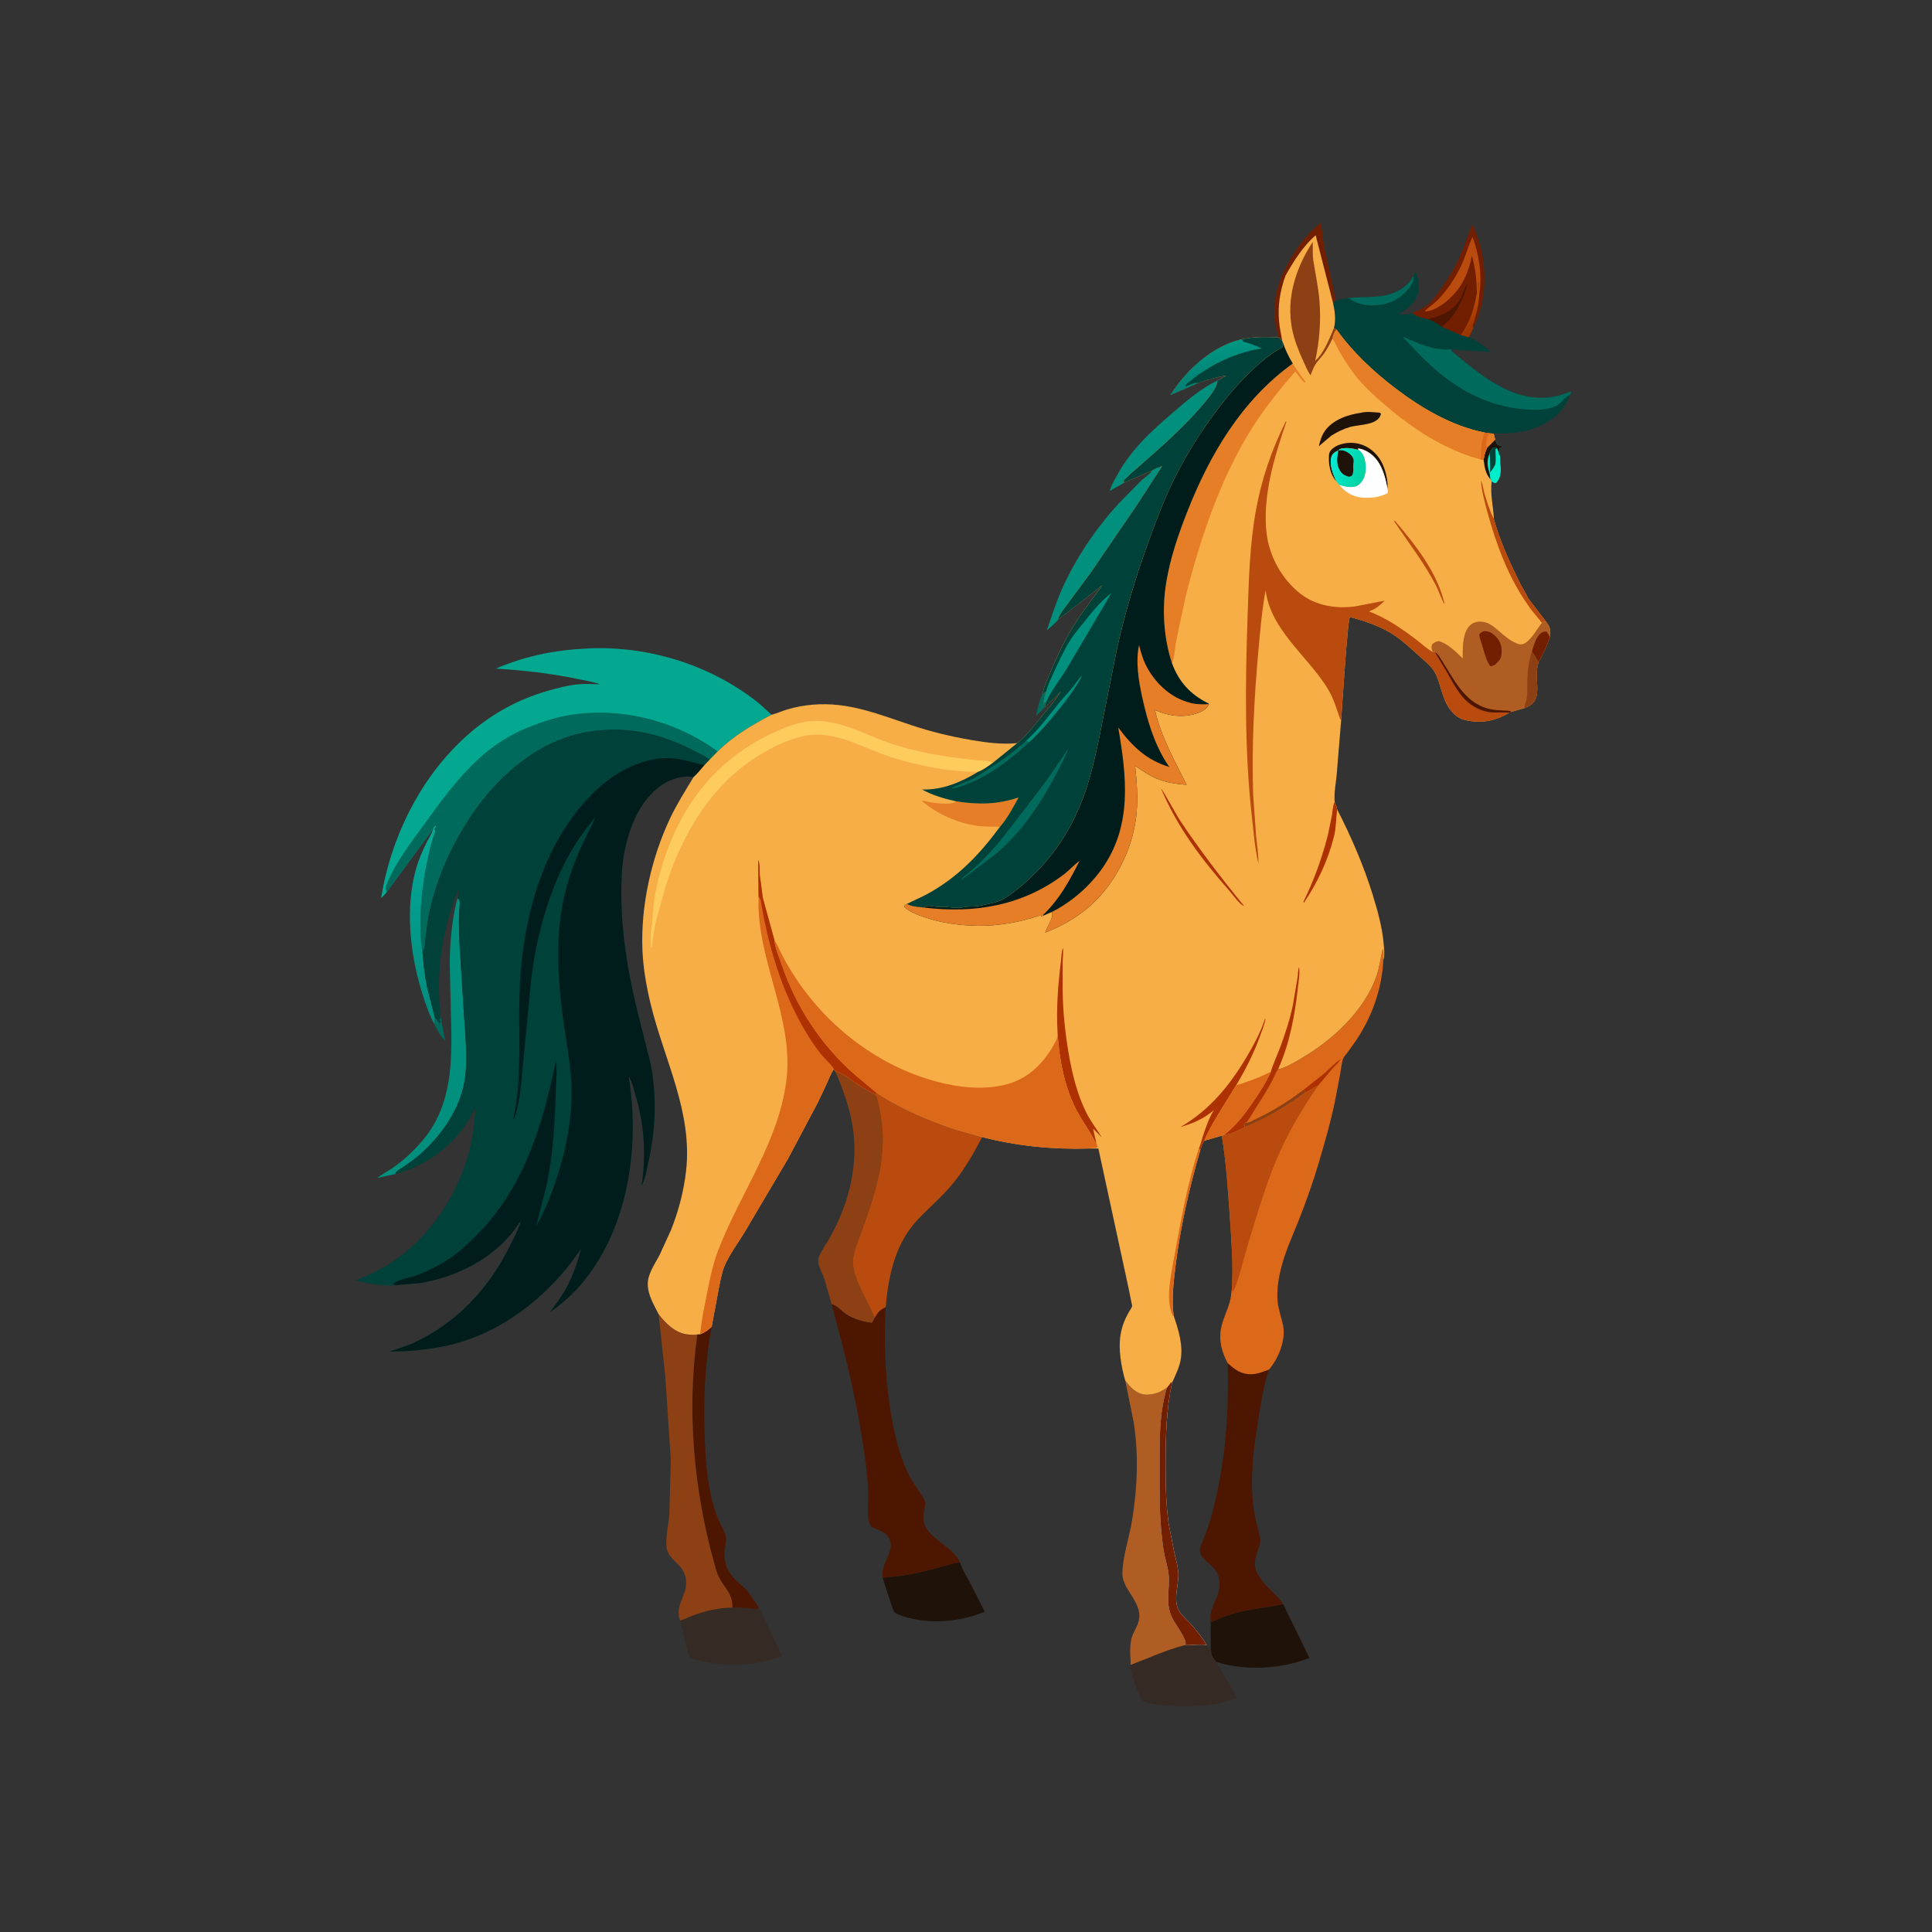 <svg width="364" height="364" viewBox="0 0 364 364" fill="none" xmlns="http://www.w3.org/2000/svg">
<rect x="0" y="0" width="364" height="364" fill="#333333" stroke="none"/>
<path d="M196.379 130.78C196.695 130.691 196.839 130.503 197.069 130.281C196.811 131.116 196.68 131.918 196.54 132.775L196.722 132.629L196.723 132.427L197.187 132.091C197.031 132.488 196.832 132.822 196.889 133.254L195.211 134.866C195.41 133.5 195.828 132.046 196.379 130.78Z" fill="#006B5C"/>
<path d="M82.982 191.305L83.873 196.186C83.027 195.193 82.415 194.133 81.836 192.968L81.95 191.778C82.3 192.039 82.617 192.517 82.892 192.864L82.966 192.426L82.784 192.208C82.969 191.938 82.95 191.625 82.982 191.305Z" fill="#006B5C"/>
<path d="M280.209 84.297L281.689 82.812C281.879 83.243 281.949 83.678 282.401 83.888L283.022 84.066L282.984 84.262L282.482 84.504C282.448 84.947 282.503 85.32 282.584 85.756C282.649 86.163 282.669 86.479 282.643 86.891C282.629 87.109 282.669 87.316 282.696 87.531C282.827 88.562 282.804 89.876 282.107 90.725L281.817 91.041C281.489 90.99 281.313 90.887 281.038 90.705L280.773 90.294C279.856 89.19 279.677 88.038 279.52 86.665C279.621 85.768 279.817 85.111 280.209 84.297Z" fill="#00EDCC"/>
<path d="M280.629 85.424C280.697 85.016 281.006 84.685 281.273 84.384C281.678 84.253 281.651 84.248 282.034 84.431L281.761 84.652C281.753 85.492 281.883 86.593 281.736 87.401C281.669 87.768 281.008 88.701 280.756 89.007C280.724 87.851 280.802 86.564 280.629 85.424Z" fill="#00413A"/>
<path d="M280.209 84.297L281.689 82.812C281.878 83.243 281.949 83.678 282.401 83.888L283.022 84.066L282.984 84.262L282.482 84.504C282.448 84.947 282.503 85.32 282.584 85.756L282.423 85.672C282.407 85.209 282.22 84.847 282.035 84.433C281.652 84.25 281.679 84.255 281.274 84.386C281.007 84.687 280.698 85.018 280.63 85.426C280.173 86.662 280.164 87.543 280.543 88.806C280.694 89.308 280.753 89.771 280.773 90.294C279.856 89.19 279.677 88.038 279.52 86.665C279.621 85.768 279.817 85.111 280.209 84.297Z" fill="#1E1209"/>
<path d="M241.583 51.755C243.247 48.319 245.706 44.242 248.875 42L249.419 46.219L250.953 53.179C251.204 54.282 251.353 55.479 251.694 56.552L251.155 57.081L247.876 44.322C245.493 46.41 243.739 49.197 242.196 51.929C241.161 54.809 240.713 57.537 240.99 60.597C241.099 61.807 241.375 63.001 241.575 64.198L240.897 63.572C239.644 59.492 239.914 55.663 241.583 51.755Z" fill="#721F01"/>
<path d="M81.577 156.192C81.691 155.9 81.797 155.745 82.018 155.523L82.146 155.741L81.87 156.178C81.972 156.531 82.058 156.584 81.919 156.936C81.299 158.509 80.943 160.245 80.578 161.893C79.562 166.485 79.065 171.152 79.268 175.854C79.317 176.969 79.319 178.188 79.594 179.275C79.774 181.547 80.015 183.779 80.475 186.013L81.95 191.77L81.836 192.961L81.691 192.687C80.677 190.716 79.967 188.561 79.332 186.444C77.253 179.523 76.371 171.02 78.303 163.981C78.805 162.154 79.511 160.469 80.35 158.776C80.722 158.023 81.278 157.215 81.515 156.414L81.577 156.192Z" fill="url(#paint0_linear_4343_10217)"/>
<path d="M211.78 90.959L211.782 90.97L209.07 92.504L209.171 92.163C209.542 91.116 210.174 90.063 210.719 89.097C213.373 84.395 217.136 81.038 221.175 77.565C223.712 75.382 226.306 73.17 229.34 71.711C229.45 73.063 227.239 75.532 226.358 76.562C222.993 80.5 218.994 84.012 215.116 87.431C214.155 88.278 213.137 89.105 212.229 90.006C212.175 90.061 211.782 90.413 211.762 90.487C211.72 90.638 211.774 90.801 211.78 90.959Z" fill="#00907D"/>
<path d="M217.084 88.619C217.673 88.242 218.338 88.067 218.981 87.797L214.131 95.257L205.527 107.853L200.142 115.142C199.815 115.622 199.428 116.138 199.38 116.732C198.805 117.47 197.912 118.141 197.219 118.783C198.099 116.236 198.9 113.685 199.982 111.212C202.57 105.296 206.459 99.542 210.835 94.788L215.028 90.54C215.611 89.986 216.548 89.424 216.981 88.78L217.084 88.619Z" fill="#00907D"/>
<path d="M86.195 169.211C86.312 169.34 86.483 169.437 86.546 169.599C86.731 170.076 86.528 171.487 86.501 172.038C86.399 174.2 86.53 176.386 86.618 178.547L87.424 191.288C87.682 194.708 87.951 198.085 87.775 201.521C87.457 207.731 83.866 213.192 79.393 217.283C78.436 218.159 77.313 218.937 76.25 219.677C75.658 220.089 74.871 220.444 74.46 221.037L74.62 221.164L71.103 221.934C71.922 221.216 73.041 220.69 73.947 220.068C75.996 218.66 77.954 216.833 79.561 214.94C84.619 208.982 85.136 201.817 85.032 194.335L84.738 181.676C84.744 177.664 85.144 173.089 86.195 169.211Z" fill="#00907D"/>
<path d="M266.086 58.958C267.018 58.578 267.991 58.18 268.786 57.55C269.873 56.689 270.708 55.54 271.503 54.419C272.941 52.392 274.261 50.188 275.226 47.894L277.4 42.273C279.929 47.595 280.466 54.137 278.454 59.737L277.575 61.785L276.742 63.567L275.191 63.151L271.662 61.585C270.906 60.972 269.912 60.452 268.999 60.118C268.149 59.957 267.136 59.77 266.424 59.27L266.086 58.958Z" fill="#721F01"/>
<path d="M278.261 55.199L278.295 55.056C278.421 54.495 278.444 53.977 278.444 53.404L278.613 53.148L278.7 55.312C278.658 56.38 278.527 57.396 278.278 58.437L277.735 60.539C277.67 60.775 277.437 61.291 277.445 61.517C277.449 61.617 277.533 61.697 277.577 61.787L276.744 63.569L275.193 63.154C276.959 60.754 277.754 58.097 278.261 55.199Z" fill="url(#paint1_linear_4343_10217)"/>
<path d="M269 60.12C271.607 59.47 273.597 58.764 275.083 56.384C275.675 55.435 275.861 54.252 276.429 53.367C276.372 54.475 275.745 55.929 275.238 56.919C274.512 58.337 273.674 59.857 272.41 60.866C272.137 61.084 271.858 61.293 271.663 61.587C270.907 60.975 269.913 60.454 269 60.12Z" fill="#4D1600"/>
<path d="M268.51 58.549C268.813 58.261 269.114 57.953 269.455 57.711C272.015 55.897 274.402 52.196 275.625 49.309C276.272 47.782 276.704 46.168 277.416 44.672C278.644 47.657 279.282 52.102 278.697 55.313L278.611 53.149L278.442 53.405C278.442 53.978 278.418 54.496 278.293 55.057L278.259 55.2C278.212 52.762 277.987 50.515 277.305 48.159C276.882 50.491 275.999 52.879 274.512 54.742L274.375 54.916C273.133 56.461 270.934 58.302 268.912 58.645C268.774 58.669 268.712 58.662 268.584 58.659L268.51 58.549Z" fill="#B84B0D"/>
<path d="M134.075 249.984C132.764 257.066 132.459 264.55 132.81 271.731C132.982 275.243 133.224 278.706 134.027 282.142C134.41 283.784 134.949 285.369 135.624 286.913C135.963 287.688 136.561 288.566 136.741 289.379C136.875 289.982 136.73 290.715 136.633 291.32C136.316 293.3 136.507 294.871 137.642 296.557C138.603 297.988 140.115 298.775 141.125 300.14L143.032 303.003C142.329 303.305 141.55 303.036 140.79 302.985C139.851 302.923 138.914 302.956 137.974 302.869C138.043 300.278 136.62 299.365 135.523 297.299C135.066 296.438 134.82 295.43 134.558 294.493C130.692 280.712 129.356 265.623 131.385 251.418L131.917 251.384C132.826 251.057 133.366 250.611 134.075 249.984Z" fill="#4D1600"/>
<path d="M166.279 297.245C168.619 297.049 171.037 296.742 173.33 296.23L177.943 295.034C178.961 294.749 179.831 294.377 180.908 294.408L180.941 294.53C181.334 295.842 182.212 297.159 182.855 298.375L185.533 303.644C180.62 305.743 174.106 306.199 169.107 304.116C168.327 303.792 168.333 303.435 168.055 302.696L166.279 297.245Z" fill="#1E1209"/>
<path d="M128.129 305.321C128.92 305.135 129.642 304.693 130.399 304.412C132.864 303.499 135.343 302.924 137.975 302.867C138.915 302.954 139.852 302.921 140.791 302.984C141.55 303.034 142.33 303.303 143.033 303.001L147.376 311.981C145.503 312.773 143.629 313.187 141.618 313.446C137.833 313.934 133.569 313.562 129.957 312.35C129.115 310.059 128.858 307.625 128.129 305.321Z" fill="#362A25"/>
<path d="M246.707 312.357C241.532 314.452 234.483 314.866 229.158 313.1C228.706 312.673 228.245 311.986 228.211 311.355C228.198 311.124 228.206 311.065 228.108 310.851L228.1 305.641C229.926 304.826 231.829 304.093 233.787 303.645C236.411 303.043 239.121 302.842 241.732 302.211L246.707 312.357Z" fill="#1E1209"/>
<path d="M233.078 319.893C229.328 321.395 225.214 321.583 221.221 321.434C219.271 321.361 217.014 321.19 215.209 320.435C214.556 319.744 212.947 314.884 212.947 313.924L212.977 313.681C216.412 312.405 219.719 310.839 223.29 309.943C224.668 309.994 225.987 309.717 227.373 309.939C227.591 310.301 227.715 310.673 228.107 310.848C228.205 311.061 228.197 311.121 228.21 311.351C228.244 311.983 228.705 312.67 229.157 313.096L233.078 319.893Z" fill="#362A25"/>
<path d="M157.373 201.852C158.849 202.116 160.474 203.613 161.767 204.438C162.792 205.093 163.859 205.665 164.937 206.225C165.474 207.46 165.683 208.864 165.914 210.186C167.241 217.802 164.999 224.419 162.516 231.49C161.849 233.388 160.671 235.825 160.693 237.855C160.721 240.363 162.555 243.603 163.657 245.828C164.047 246.613 164.356 247.47 164.84 248.202C164.703 248.567 164.478 248.91 164.288 249.251C162.696 249.07 160.726 248.507 159.383 247.591C158.535 247.012 157.695 245.94 156.692 245.726L155.358 241.086C155.017 240.06 154.403 239.029 154.212 237.971C154.137 237.552 154.172 237.156 154.321 236.757C154.743 235.631 155.526 234.609 156.124 233.571C157.072 231.925 157.924 230.166 158.623 228.402C160.561 223.511 161.458 218.141 160.74 212.902C160.215 209.068 158.906 205.386 157.373 201.852Z" fill="#8D4014"/>
<path d="M212.006 260.109C213.017 261.417 214.061 262.6 215.82 262.762C216.218 262.799 216.602 262.732 216.992 262.669L217.207 262.635C218.178 262.47 219.034 262.014 219.836 261.464C218.306 266.567 218.477 271.767 218.464 277.031C218.453 281.322 218.443 285.566 218.929 289.84C219.055 290.948 219.19 292.081 219.437 293.169C219.698 294.322 220.076 295.515 220.177 296.695C220.433 299.706 219.428 302.121 220.941 305.019C221.472 306.036 223.694 308.971 223.351 309.853L223.289 309.943C219.72 310.837 216.412 312.404 212.977 313.682C213.081 313.165 212.977 312.54 212.953 312.011C212.911 311.07 212.922 309.976 213.101 309.05C213.475 307.112 214.943 305.996 214.604 303.777C214.199 301.125 211.414 299.057 211.466 296.404C211.53 293.123 212.776 289.654 213.298 286.407C214.29 280.251 214.542 274.204 213.605 268.018L212.006 260.109Z" fill="#AF5D22"/>
<path d="M124.084 247.602C125.45 249.345 127.233 251.161 129.563 251.42C130.164 251.487 130.789 251.516 131.387 251.418C129.358 265.624 130.694 280.713 134.559 294.494C134.822 295.431 135.068 296.439 135.525 297.3C136.621 299.366 138.044 300.279 137.976 302.87C135.344 302.927 132.865 303.502 130.4 304.415C129.643 304.696 128.921 305.138 128.13 305.323C127.066 302.423 129.479 300.644 129.266 297.877C129.185 296.83 128.832 295.973 128.145 295.171C127.184 294.048 125.755 293.088 125.578 291.515C125.367 289.636 125.959 287.347 126.098 285.434L126.386 275.042L125.348 259.366L124.084 247.602Z" fill="#8D4014"/>
<path d="M241.732 302.208C239.121 302.839 236.412 303.04 233.788 303.641C231.829 304.089 229.926 304.823 228.1 305.638C228.062 305.109 227.981 304.486 228.096 303.966C228.548 301.918 229.909 300.416 229.777 298.171C229.645 295.914 228.458 295.274 226.982 293.849C226.841 293.712 226.769 293.64 226.654 293.495C226.398 293.175 226.184 292.791 226.095 292.385C225.92 291.63 226.423 290.709 226.713 290.03C228.074 286.843 228.851 283.472 229.542 280.084C231.07 272.566 231.543 264.464 231.304 256.805C232.708 258.085 233.856 258.968 235.874 258.9C236.988 258.866 238.067 258.405 239.096 258.016C238.106 260.854 237.628 263.986 237.15 266.955C236.352 271.922 235.627 276.773 235.955 281.821C236.036 283.08 236.177 284.373 236.429 285.614L237.188 288.78C237.321 289.322 237.513 289.945 237.449 290.508C237.329 291.545 236.689 292.62 236.51 293.708L236.471 293.935C236.25 295.274 236.796 296.486 237.577 297.549C238.822 299.234 240.58 300.454 241.732 302.208Z" fill="#4D1600"/>
<path d="M156.691 245.727C157.694 245.94 158.535 247.013 159.383 247.591C160.726 248.507 162.696 249.07 164.287 249.251C164.478 248.911 164.703 248.568 164.839 248.202C165.375 247.251 165.866 246.703 166.873 246.279C166.544 252.349 166.714 258.342 167.559 264.366C168.117 268.341 168.93 272.32 170.415 276.062C170.813 277.066 171.279 278.018 171.824 278.951C172.255 279.689 174.297 282.464 174.339 283.101C174.367 283.544 174.183 284.232 174.114 284.688C173.85 286.437 173.929 287.404 175.16 288.775C176.91 290.726 179.776 291.969 180.907 294.412C179.83 294.381 178.96 294.753 177.943 295.038L173.329 296.235C171.036 296.747 168.619 297.053 166.278 297.249C166.224 296.494 166.286 295.757 166.53 295.035C167.068 293.446 168.305 291.818 167.64 290.093C167.111 288.72 165.464 288.237 164.228 287.7C163.932 287.291 163.707 286.847 163.624 286.343C163.378 284.853 163.642 283.069 163.595 281.541C163.515 278.909 163.199 276.266 162.826 273.662C161.93 267.406 160.627 261.088 159.108 254.953L156.691 245.727Z" fill="#4D1600"/>
<path d="M165.227 205.961C169.878 208.966 174.998 211.165 180.259 212.868L185.038 214.235C183.194 217.764 181.345 220.978 178.682 223.977C176.911 225.971 174.857 227.713 173.022 229.649C168.668 234.245 167.404 240.175 166.874 246.279C165.867 246.703 165.375 247.251 164.84 248.202C164.356 247.471 164.047 246.614 163.658 245.828C162.555 243.604 160.721 240.364 160.694 237.855C160.672 235.826 161.85 233.389 162.516 231.491C165 224.42 167.241 217.803 165.914 210.187C165.684 208.865 165.474 207.46 164.938 206.226L165.227 205.961Z" fill="#B84B0D"/>
<path d="M266.321 52.041C266.424 51.763 266.5 51.487 266.681 51.25C267.248 52.009 267.361 53.824 267.241 54.751C267.055 56.176 266.205 57.303 265.066 58.126L263.41 59.322C264.303 59.252 265.232 59.243 266.087 58.959L266.425 59.271C267.137 59.771 268.15 59.957 269 60.118C269.913 60.452 270.907 60.973 271.663 61.585L275.192 63.152L276.743 63.567C278.226 64.238 279.651 65.162 280.818 66.299L273.462 65.867L273.388 66.07C278.576 70.325 284.521 75.641 291.796 74.876C293.131 74.736 294.356 74.37 295.602 73.888C295.827 73.8 295.737 73.828 296.007 73.816C295.983 74.103 295.973 74.153 295.814 74.412C294.692 77.386 292.694 79.075 289.847 80.353C287.068 81.6 284.403 81.677 281.412 81.681L281.339 81.69C280.772 81.678 280.251 81.606 279.695 81.498C273.539 80.27 267.786 76.89 262.849 73.123C258.74 69.987 254.841 66.333 251.827 62.111C251.699 62 251.472 61.9 251.322 61.816C251.721 60.208 251.499 58.672 251.154 57.08L251.693 56.551L253.77 56.202C256.243 55.833 258.731 56.178 261.216 55.586C263.462 55.05 265.115 54.005 266.321 52.041Z" fill="#00413A"/>
<path d="M253.771 56.207C256.245 55.839 258.732 56.184 261.217 55.592C263.463 55.056 265.116 54.011 266.322 52.047C266.377 53.095 265.828 53.905 265.132 54.687C263.418 56.611 261.43 57.422 258.874 57.528C257.444 57.587 255.679 57.298 254.513 56.426C254.246 56.227 254.098 56.235 253.771 56.207Z" fill="#006B5C"/>
<path d="M295.815 74.412C295.104 74.517 294.18 75.875 293.499 76.293C292.225 77.076 290.426 77.237 288.966 77.206C281.634 77.05 275.495 74.125 270.086 69.317C268.009 67.471 266.16 65.435 264.242 63.43C266.598 64.392 268.904 65.558 271.473 65.789C271.919 65.829 272.472 65.938 272.907 65.823C273.137 65.763 273.238 65.801 273.463 65.866L273.389 66.07C278.577 70.325 284.522 75.64 291.797 74.875C293.132 74.735 294.357 74.369 295.603 73.887C295.828 73.8 295.738 73.827 296.007 73.816C295.984 74.103 295.974 74.152 295.815 74.412Z" fill="#006B5C"/>
<path d="M260.638 180.799C260.356 186.273 258.577 191.389 255.543 195.959L253.952 198.203C253.649 198.6 253.158 199.104 253.005 199.586C252.744 200.396 252.68 201.339 252.523 202.184L251.546 207.351C250.731 211.353 249.574 215.313 248.418 219.23C247.326 222.929 245.982 226.646 244.561 230.23C243.503 232.905 242.299 235.487 241.54 238.269C240.938 240.453 240.499 242.911 240.712 245.176C240.853 246.691 241.386 248.095 241.706 249.571C242.235 252.012 241.284 254.828 239.957 256.863C239.692 257.269 239.406 257.648 239.095 258.02C238.067 258.408 236.987 258.869 235.874 258.903C233.855 258.971 232.707 258.088 231.304 256.808C230.216 254.802 229.618 252.656 230.036 250.361C230.356 248.598 231.193 247.062 231.675 245.364C231.914 244.515 231.991 243.606 232.085 242.732C232.379 238.367 232.012 233.933 231.726 229.581C231.381 224.397 231.018 219.11 230.203 213.978L230.681 213.756C231.615 213.905 233.569 212.894 234.414 212.412L234.435 212.335C234.581 212.117 234.491 211.733 234.563 211.396L234.734 211.58C235.366 210.944 235.788 210.043 236.27 209.288C237.448 207.432 238.621 205.64 239.658 203.694C240.055 202.943 240.315 202.103 240.819 201.42C241.937 201.429 245.243 199.376 246.28 198.728C251.673 195.366 257.075 190.164 259.273 184.084C259.917 182.292 260.083 180.611 260.506 178.789C260.77 179.318 260.612 180.193 260.638 180.799Z" fill="#DC6819"/>
<path d="M245.711 205.247L249.538 202.205C250.532 201.356 251.468 200.261 252.565 199.562C252.571 199.861 251.35 200.972 251.072 201.288L248.303 204.591C247.379 204.854 246.737 205.484 245.882 205.872C245.901 205.71 245.757 205.391 245.711 205.247Z" fill="#AE3201"/>
<path d="M245.71 205.242C245.757 205.386 245.9 205.705 245.882 205.867C242.286 208.486 238.549 210.752 234.414 212.41L234.435 212.333C234.579 212.114 234.492 211.728 234.564 211.393L234.735 211.578C235.335 211.534 236.081 211.077 236.64 210.816C239.909 209.283 242.835 207.42 245.71 205.242Z" fill="#8D4014"/>
<path d="M248.303 204.586C245.286 208.908 242.483 213.742 240.439 218.611C238.361 223.565 236.864 228.813 235.268 233.933L233.288 240.884C233.023 241.664 232.768 242.629 232.315 243.32H232.213L232.085 242.727C232.379 238.362 232.012 233.929 231.726 229.577C231.381 224.392 231.018 219.106 230.203 213.973L230.681 213.751C231.615 213.9 233.57 212.889 234.414 212.407C238.549 210.751 242.287 208.486 245.884 205.866C246.737 205.478 247.381 204.85 248.303 204.586Z" fill="#B84B0D"/>
<path d="M227.374 309.941C225.987 309.719 224.669 309.997 223.291 309.945L223.35 309.856C223.696 308.972 221.473 306.041 220.94 305.021C219.429 302.124 220.432 299.709 220.176 296.697C220.078 295.519 219.698 294.325 219.438 293.172C219.19 292.084 219.054 290.949 218.93 289.844C218.443 285.569 218.452 281.324 218.465 277.035C218.478 271.77 218.307 266.569 219.839 261.466L220.671 260.391L220.841 260.472C219.745 265.349 219.613 270.635 219.604 275.623C219.6 279.523 219.642 283.367 220.21 287.229L221.238 292.473C221.52 293.693 221.87 294.888 221.989 296.138C222.202 298.459 220.893 301.305 222.138 303.503C222.646 304.399 223.649 305.192 224.336 305.964C225.424 307.172 226.508 308.571 227.374 309.941Z" fill="#FEFEFE"/>
<path d="M227.374 309.941C225.987 309.719 224.669 309.997 223.291 309.945L223.35 309.856C223.696 308.972 221.473 306.041 220.94 305.021C219.429 302.124 220.432 299.709 220.176 296.697C220.078 295.519 219.698 294.325 219.438 293.172C219.19 292.084 219.054 290.949 218.93 289.844C218.443 285.569 218.452 281.324 218.465 277.035C218.478 271.77 218.307 266.569 219.839 261.466L220.671 260.391L220.841 260.472C219.745 265.349 219.613 270.635 219.604 275.623C219.6 279.523 219.642 283.367 220.21 287.229L221.238 292.473C221.52 293.693 221.87 294.888 221.989 296.138C222.202 298.459 220.893 301.305 222.138 303.503C222.646 304.399 223.649 305.192 224.336 305.964C225.424 307.172 226.508 308.571 227.374 309.941Z" fill="#721F01"/>
<path d="M72.918 167.965C72.829 168.263 72.038 168.961 71.795 169.231C73.548 158.217 78.809 147.234 86.977 139.504C91.664 135.067 96.976 131.941 103.189 130.159C105.129 129.603 107.118 129.082 109.135 128.911C110.429 128.801 111.777 128.898 113.076 128.934C111.709 128.435 110.163 128.204 108.738 127.905C103.619 126.832 98.612 126.294 93.402 125.971C99.091 123.551 104.596 122.457 110.769 122.169C121.946 121.647 133.351 125.112 142.265 131.933C143.349 132.762 144.347 133.74 145.354 134.661C141.668 136.604 138.212 138.622 135.219 141.567L133.738 143.088C132.6 142.302 131.315 141.702 130.081 141.077C123.794 137.893 117.162 136.647 110.161 137.967C101.235 139.652 93.782 146.209 88.853 153.531C84.85 159.477 81.783 166.396 80.562 173.482L80.092 177.194C80.012 177.986 80.121 178.652 79.595 179.276C79.32 178.189 79.317 176.969 79.269 175.855C79.066 171.153 79.562 166.486 80.579 161.894C80.944 160.246 81.299 158.51 81.919 156.937C82.058 156.584 81.972 156.531 81.871 156.179L82.147 155.741L82.018 155.524C81.797 155.746 81.692 155.901 81.577 156.193L72.918 167.965Z" fill="#04A790"/>
<path d="M72.918 167.97L72.688 167.783C72.573 167.249 72.724 166.888 72.929 166.393C74.503 162.59 77.282 158.944 79.685 155.62C83.149 150.829 86.681 145.915 91.207 142.057C93.553 140.057 96.458 138.267 99.32 137.115C101.913 136.072 104.714 135.118 107.484 134.687C117.18 133.175 127.301 135.792 135.219 141.572L133.739 143.093C132.6 142.307 131.315 141.708 130.081 141.082C123.794 137.898 117.162 136.652 110.162 137.972C101.235 139.657 93.783 146.215 88.853 153.536C84.85 159.482 81.783 166.401 80.562 173.487L80.093 177.199C80.013 177.991 80.121 178.657 79.595 179.281C79.32 178.194 79.318 176.974 79.269 175.86C79.066 171.158 79.562 166.491 80.579 161.899C80.944 160.251 81.3 158.515 81.92 156.942C82.058 156.589 81.972 156.536 81.871 156.184L82.147 155.746L82.019 155.529C81.797 155.751 81.692 155.906 81.578 156.198L72.918 167.97Z" fill="#006B5C"/>
<path d="M79.595 179.275C80.121 178.651 80.013 177.985 80.093 177.193L80.562 173.481C81.783 166.395 84.85 159.476 88.853 153.53C93.783 146.208 101.235 139.651 110.162 137.966C117.162 136.645 123.794 137.892 130.081 141.076C131.315 141.701 132.6 142.3 133.739 143.087L132.727 144.146C132.073 144.9 131.43 145.738 130.679 146.396C128.672 146.024 126.39 146.727 124.724 147.855C120.486 150.725 118.412 156.132 117.558 160.972C117.104 163.547 117.053 166.228 117.066 168.836C117.103 175.796 118.221 182.591 119.805 189.356L122.53 200.215C123.697 205.919 123.587 212.042 122.395 217.731C122.036 219.445 121.697 221.722 120.935 223.289L120.859 223.46C121.779 217.493 121.404 211.799 119.645 206.014C119.383 205.151 119.089 203.81 118.605 203.066L118.46 202.876C120.461 215.331 118.634 229.559 111.071 239.962C109.024 242.777 106.508 245.26 103.62 247.203C104.558 245.879 105.591 244.595 106.404 243.19C107.817 240.751 108.793 237.991 109.479 235.264C103.539 244.12 94.23 251.539 83.586 253.648C80.218 254.315 76.841 254.641 73.407 254.618C75.02 254.085 76.561 253.626 78.109 252.903C86.15 249.15 92.038 242.764 95.977 234.903C96.77 233.321 97.688 231.653 98.157 229.943C97.379 231.054 96.604 232.207 95.683 233.204C91.362 237.884 85.475 240.628 79.259 241.721L74.483 242.138C72.255 242.427 69.188 241.779 67 241.199C71.392 239.56 74.982 237.436 78.382 234.155C85.069 227.702 89.396 218.095 89.524 208.778L88.379 210.874C85.444 215.868 80.192 219.697 74.621 221.159L74.46 221.032C74.872 220.439 75.659 220.084 76.25 219.672C77.314 218.933 78.437 218.154 79.394 217.279C83.867 213.187 87.458 207.726 87.776 201.516C87.951 198.08 87.683 194.704 87.424 191.283L86.619 178.543C86.53 176.381 86.4 174.195 86.502 172.033C86.528 171.482 86.731 170.072 86.547 169.595C86.484 169.432 86.313 169.336 86.196 169.206L86.579 167.291C85.766 168.605 85.322 170.272 84.868 171.743C82.853 178.284 82.308 184.496 82.982 191.297C82.95 191.617 82.97 191.93 82.785 192.2L82.967 192.418L82.892 192.856C82.618 192.509 82.301 192.031 81.951 191.77L80.476 186.012C80.016 183.779 79.774 181.546 79.595 179.275Z" fill="#00413A"/>
<path d="M74.484 242.147L74.146 242.017L74.102 241.867C74.882 241.071 77.264 240.741 78.374 240.323C80.507 239.521 82.677 238.442 84.585 237.193C86.521 235.926 88.214 234.308 89.84 232.674C98.782 223.69 102.255 211.902 104.751 199.819C105.001 201.735 104.766 203.928 104.708 205.864C104.54 211.493 104.204 217.261 103.095 222.79L101.039 230.94C102.995 227.573 104.346 223.875 105.461 220.15C106.874 215.433 107.776 210.258 107.7 205.322C107.637 201.259 106.864 197.347 106.287 193.342C105.321 186.635 104.722 179.545 105.614 172.796C106.254 167.954 107.667 163.514 109.714 159.089C110.504 157.383 111.492 155.71 112.159 153.957C110.299 156.226 108.527 158.662 107.108 161.235C103.268 168.196 101.055 176.63 100.077 184.498L98.098 205.111C97.9 206.608 97.688 208.111 97.267 209.564C97.133 210.025 97.043 210.555 96.763 210.949L96.728 210.877C97.11 208.777 97.465 206.703 97.624 204.57C98.04 198.994 97.736 193.393 97.863 187.809C98.145 175.408 101.227 161.878 109.295 152.12C113.196 147.401 118.285 143.526 124.531 142.888C127.536 142.581 129.883 143.517 132.728 144.155C132.074 144.91 131.431 145.748 130.68 146.405C128.673 146.034 126.39 146.736 124.725 147.864C120.486 150.734 118.412 156.142 117.559 160.982C117.104 163.556 117.053 166.238 117.067 168.846C117.103 175.805 118.222 182.6 119.805 189.365L122.531 200.224C123.697 205.928 123.587 212.051 122.396 217.74C122.037 219.454 121.698 221.732 120.936 223.298L120.859 223.469C121.779 217.502 121.405 211.808 119.646 206.023C119.384 205.16 119.09 203.819 118.606 203.076L118.461 202.885C120.462 215.341 118.635 229.569 111.072 239.971C109.025 242.787 106.508 245.269 103.621 247.213C104.559 245.889 105.592 244.604 106.405 243.199C107.817 240.76 108.793 238 109.48 235.273C103.54 244.13 94.23 251.548 83.587 253.657C80.219 254.324 76.842 254.65 73.408 254.628C75.02 254.094 76.562 253.635 78.11 252.913C86.15 249.16 92.039 242.773 95.977 234.913C96.77 233.33 97.689 231.662 98.158 229.952C97.38 231.063 96.605 232.216 95.684 233.213C91.362 237.893 85.476 240.638 79.26 241.73L74.484 242.147Z" fill="#011D1B"/>
<path d="M292.049 119.89L292.032 120.031C291.418 121.695 290.731 123.171 289.878 124.728L289.822 124.908C289.604 125.676 289.506 126.431 289.511 127.233C289.528 129.157 290.198 131.777 288.162 132.976L287.36 133.343L287.194 133.411L284.792 134.107L284.382 134.278C281.997 135.673 279.496 136.313 276.71 135.792L276.48 135.754C274.803 135.438 273.915 134.696 272.985 133.339C271.599 131.308 271.475 128.756 270.306 126.636C269.674 125.492 268.403 124.515 267.438 123.645C265.941 122.288 264.452 120.867 262.771 119.732C260.283 118.047 257.224 117.014 254.331 116.255C253.9 116.66 252.854 133.185 252.692 135.519L251.843 145.9C251.698 147.556 251.31 149.386 251.455 151.029V151.102C251.626 151.554 251.839 152.019 251.929 152.493C254.565 157.617 256.942 163.125 258.64 168.63C259.575 171.668 260.415 174.663 260.693 177.842C260.757 178.618 260.902 179.864 260.718 180.602L260.637 180.794C260.612 180.188 260.769 179.314 260.505 178.785C260.082 180.607 259.916 182.288 259.272 184.08C257.074 190.16 251.673 195.361 246.279 198.723C245.242 199.372 241.936 201.424 240.818 201.416C240.314 202.099 240.054 202.939 239.657 203.69C238.62 205.636 237.447 207.428 236.269 209.284C235.787 210.039 235.365 210.939 234.733 211.575L234.563 211.392C234.49 211.729 234.58 212.113 234.435 212.33L234.413 212.407C233.569 212.889 231.614 213.901 230.68 213.751L230.202 213.973L226.904 214.912C226.52 215.424 226.362 216.025 226.161 216.627C224.096 223.697 222.432 230.976 221.506 238.285C221.11 241.464 220.717 244.69 221.114 247.881C222.031 250.48 222.966 253.556 222.419 256.321C222.142 257.725 221.442 259.171 220.841 260.468L220.67 260.387L219.838 261.463C219.032 262.013 218.178 262.47 217.205 262.636L216.992 262.67C216.6 262.734 216.216 262.798 215.819 262.764C214.061 262.602 213.015 261.416 212.004 260.11C211.258 257.593 210.682 254.213 211.095 251.619L211.134 251.414C211.39 249.861 211.893 248.624 212.644 247.263C212.819 246.947 213.216 246.418 213.297 246.094C213.331 245.961 213.199 245.526 213.169 245.377L212.606 242.599L206.94 216.388H204.956C198.24 216.589 191.558 215.902 185.038 214.233L180.259 212.868C174.998 211.161 169.878 208.964 165.227 205.96L164.937 206.225C163.858 205.661 162.791 205.09 161.767 204.437C160.474 203.613 158.849 202.116 157.372 201.851L157.095 201.433C156.532 202.256 156.186 203.208 155.785 204.112L154.129 207.624L148.463 218.312L140.292 232.137C139.063 234.168 137.476 236.263 136.537 238.435C135.957 239.766 135.718 241.357 135.42 242.778L134.075 249.981C133.367 250.608 132.825 251.056 131.916 251.38L131.387 251.414C130.79 251.512 130.163 251.483 129.561 251.414C127.232 251.158 125.448 249.341 124.083 247.595C123.14 245.705 121.949 243.841 122.052 241.643C122.141 239.821 123.524 237.918 124.322 236.335L126.412 231.761C127.833 228.228 128.84 224.35 129.263 220.574C130.496 209.527 125.205 199.824 122.653 189.43C121.821 186.047 121.19 182.531 121.04 179.049C120.686 170.742 122.683 161.747 126.22 154.238C127.505 151.511 129.117 148.968 130.679 146.4C131.43 145.743 132.074 144.902 132.727 144.147L133.738 143.089L135.219 141.57C138.214 138.621 141.67 136.603 145.353 134.662L145.485 134.632C146.424 134.389 147.298 133.97 148.228 133.689C149.846 133.207 151.514 132.895 153.195 132.759C159.932 132.212 165.564 134.585 171.798 136.658C175.476 137.883 179.137 138.758 182.956 139.415C185.746 139.897 188.806 140.307 191.635 140.008C193.435 138.561 194.839 136.688 196.298 134.918C197.553 133.394 198.854 131.965 199.865 130.262L196.887 133.253C196.832 132.823 197.028 132.485 197.186 132.089L196.721 132.426V132.626L196.537 132.771C196.678 131.918 196.81 131.116 197.066 130.279C196.836 130.501 196.695 130.689 196.379 130.779C196.733 129.251 197.442 127.724 198.048 126.281C199.533 122.727 201.291 119.288 203.437 116.084L207.665 110.281L199.379 116.732C199.43 116.139 199.814 115.623 200.143 115.141L205.527 107.853L214.129 95.257L218.981 87.795C218.341 88.068 217.675 88.243 217.086 88.618L211.778 90.957C211.774 90.799 211.719 90.636 211.761 90.483C211.783 90.41 212.175 90.056 212.226 90.005C213.135 89.1 214.155 88.277 215.115 87.428C218.993 84.01 222.991 80.499 226.358 76.56C227.237 75.528 229.447 73.061 229.34 71.709L231.098 70.74C229.217 71.031 227.574 71.513 225.782 72.14L220.512 74.423L220.666 74.179C223.644 69.605 228.547 65.108 234.004 63.909C236.381 63.376 238.497 63.491 240.895 63.572L241.573 64.195C241.373 63 241.1 61.806 240.989 60.594C240.712 57.535 241.16 54.808 242.196 51.928C243.737 49.193 245.49 46.407 247.875 44.32L251.152 57.078C251.498 58.67 251.72 60.206 251.323 61.814C251.472 61.9 251.699 61.998 251.827 62.109C254.839 66.333 258.739 69.985 262.848 73.121C267.784 76.889 273.54 80.268 279.697 81.497C280.252 81.604 280.773 81.676 281.34 81.689L281.413 81.68L281.69 82.811L280.209 84.292C279.817 85.107 279.621 85.764 279.518 86.66C279.676 88.034 279.855 89.186 280.773 90.291L281.037 90.7C280.721 93.184 281.374 95.385 281.451 97.822C282.556 101.828 284.408 105.899 286.247 109.632C286.768 110.686 287.433 111.676 287.92 112.738L291.201 117.022C292.002 118.038 292.173 118.58 292.049 119.89Z" fill="#F7AE46"/>
<path d="M262.584 98.07L262.85 98.167C266.743 102.759 270.794 107.829 272.184 113.821C271.9 113.687 271.022 111.282 270.776 110.784C268.565 106.306 265.331 102.231 262.584 98.07Z" fill="#B84B0D"/>
<path d="M251.791 90.719C250.596 89.37 250.273 87.508 250.389 85.755C250.428 85.182 250.702 84.809 251.142 84.45C252.219 83.572 254.041 83.297 255.381 83.487C257.273 83.754 258.818 84.831 259.893 86.382C260.868 87.791 261.565 90.336 261.406 92.039C261.068 90.219 260.542 88.148 259.404 86.664C258.542 85.54 257.274 84.681 255.859 84.479L255.932 84.734L255.91 84.756L255.768 84.719L255.532 84.662C254.753 84.46 253.968 84.37 253.161 84.442C252.747 84.479 252.422 84.542 252.134 84.863C251.65 85.072 251.065 85.431 250.878 85.964C250.367 87.417 251.16 89.421 251.791 90.719Z" fill="#1E1209"/>
<path d="M218.734 148.523C218.948 148.623 221.86 153.896 222.414 154.722C226.141 160.277 230.161 165.512 234.392 170.691L234.302 170.678C233.5 170.326 232.28 168.585 231.673 167.895C226.431 161.94 221.809 155.902 218.734 148.523Z" fill="#AE3201"/>
<path d="M221.507 238.282C221.111 241.46 220.718 244.686 221.115 247.878L221.034 247.972L220.906 247.767C220.462 246.832 220.236 245.305 220.244 244.272C220.266 241.384 220.974 238.346 221.478 235.504C222.634 229.023 223.841 222.593 225.881 216.32L226.162 216.623C224.097 223.693 222.433 230.973 221.507 238.282Z" fill="#DC6819"/>
<path d="M251.93 152.494C251.696 154.178 251.764 155.83 251.346 157.517C250.233 162.011 248.284 166.2 245.691 170.035L245.537 169.963C247.567 165.832 249.061 161.725 250.191 157.262L250.944 153.608C251.078 152.799 251.081 151.837 251.456 151.102C251.627 151.554 251.838 152.02 251.93 152.494Z" fill="#AE3201"/>
<path d="M287.797 113.869C284.164 108.744 281.845 102.43 280.217 96.412C279.718 94.567 279.129 92.465 279.029 90.555C279.38 91.218 279.447 92.132 279.651 92.856C280.126 94.547 280.695 96.238 281.45 97.824C282.555 101.83 284.409 105.9 286.249 109.635C286.768 110.686 287.435 111.678 287.918 112.74L291.202 117.025L290.506 117.34C289.609 116.159 288.588 115.145 287.797 113.869Z" fill="#B84B0D"/>
<path d="M256.437 77.77C257.347 77.476 259.034 77.685 260.014 77.752L260.175 78.011C259.64 80.175 256.081 79.942 254.331 80.453C253.07 80.821 251.973 81.38 250.854 82.057L248.465 84.081C248.721 83.083 249.021 81.996 249.638 81.154C251.184 79.045 253.968 78.105 256.437 77.77Z" fill="#1E1209"/>
<path d="M238.428 191.982C238.219 193.065 237.801 194.085 237.43 195.118C236.265 198.361 234.704 201.467 232.933 204.415L230.296 208.69C229.067 210.704 227.813 212.727 226.904 214.911C226.52 215.423 226.362 216.025 226.161 216.627L225.88 216.324C226.179 215.76 226.332 214.945 226.537 214.331C227.087 212.671 227.689 210.841 228.585 209.335L228.692 209.155C226.861 210.773 224.741 211.647 222.424 212.334C227.894 209.104 231.538 204.701 234.776 199.299C236.103 197.08 237.426 194.64 238.254 192.182L238.339 191.922L238.428 191.982Z" fill="#AE3201"/>
<path d="M239.446 201.914C239.391 201.658 241.016 197.827 241.248 197.185C242.179 194.6 243.056 191.993 243.602 189.295L244.485 184.034C244.576 183.423 244.502 182.785 244.753 182.211C244.932 183.415 244.662 184.93 244.523 186.148C243.93 191.378 242.995 196.588 240.817 201.415C240.317 202.099 240.057 202.94 239.659 203.687C238.621 205.634 237.448 207.428 236.269 209.283C235.79 210.037 235.364 210.938 234.735 211.576L234.564 211.391C234.492 211.726 234.579 212.112 234.435 212.331L234.415 212.408C233.57 212.888 231.616 213.901 230.682 213.749C232.832 212.106 234.481 209.928 236.005 207.713C237.296 205.836 238.491 203.989 239.446 201.914Z" fill="#AE3201"/>
<path d="M255.931 84.74L255.858 84.484C257.273 84.686 258.541 85.546 259.403 86.67C260.54 88.154 261.067 90.225 261.405 92.044C261.466 92.407 261.552 92.574 261.4 92.922C260.008 93.68 258.291 93.864 256.724 93.752C254.854 93.618 253.486 92.748 252.307 91.346C253.234 91.641 254.151 91.841 255.129 91.714C255.747 91.634 256.338 91.082 256.676 90.587C257.318 89.646 257.422 88.143 257.225 87.05C257.052 86.084 256.756 85.32 255.931 84.74Z" fill="#FEFEFE"/>
<path d="M252.132 84.867C252.42 84.547 252.745 84.483 253.16 84.446C253.966 84.375 254.751 84.465 255.53 84.666L255.767 84.724L255.908 84.761L255.931 84.738C256.755 85.319 257.051 86.083 257.225 87.049C257.422 88.142 257.317 89.645 256.675 90.586C256.338 91.08 255.747 91.633 255.128 91.713C254.151 91.84 253.233 91.64 252.306 91.345L251.79 90.723C251.158 89.426 250.365 87.422 250.877 85.968C251.064 85.436 251.648 85.076 252.132 84.867Z" fill="url(#paint2_linear_4343_10217)"/>
<path d="M252.132 84.864C252.396 84.844 252.677 84.818 252.94 84.853C253.558 84.934 254.447 85.529 254.781 86.042C255.025 86.415 255.069 86.747 254.993 87.179C254.856 87.948 255.151 88.971 254.696 89.61C254.481 89.776 254.369 89.776 254.107 89.818C253.485 89.613 253 89.425 252.604 88.877C251.998 88.038 251.841 86.943 251.995 85.934L252.132 84.864Z" fill="#1E1209"/>
<path d="M199.255 194.634C198.983 190.151 199.328 185.583 199.879 181.133C199.98 180.317 199.964 179.319 200.295 178.57C200.345 179.54 200.229 180.451 200.209 181.414L200.214 186.737C200.263 190.534 200.66 194.426 201.292 198.169C201.956 202.102 202.882 206.045 204.667 209.635C205.495 211.299 206.642 212.711 207.583 214.298L205.933 212.628L206.525 215.223L206.443 215.288L206.236 214.957C205.296 213.035 204.021 211.383 203.003 209.514C200.582 205.069 199.562 199.639 199.255 194.634Z" fill="#AE3201"/>
<path d="M239.444 201.914C238.489 203.988 237.294 205.835 236.005 207.713C234.482 209.927 232.831 212.107 230.68 213.75L230.203 213.972L226.904 214.911C227.813 212.726 229.068 210.704 230.296 208.69L232.933 204.415C233.445 204.376 234.077 204.09 234.576 203.928C236.287 203.369 237.836 202.72 239.444 201.914Z" fill="#DC6819"/>
<path d="M180.233 150.997C184.453 151.614 187.786 151.596 191.891 150.258C190.876 152.13 189.799 154.184 188.386 155.781C187.019 155.719 185.656 155.779 184.293 155.612C180.549 155.153 176.487 153.357 173.676 150.875C174.121 150.817 174.831 151.067 175.291 151.152C176.488 151.374 178.961 151.654 180.049 151.098L180.233 150.997Z" fill="#E57E26"/>
<path d="M251.025 63.818C250.515 64.871 249.998 65.87 249.299 66.812C248.821 67.455 248.186 68.076 247.772 68.752C247.416 69.331 247.188 70.084 246.9 70.709C246.351 69.908 245.97 68.955 245.566 68.074C244.667 66.113 243.852 64.076 243.432 61.952C242.295 56.203 244.153 50.362 247.332 45.586C247.354 46.775 247.268 47.982 247.452 49.16C247.84 51.63 248.375 54.107 248.586 56.598C248.908 60.383 248.6 64.284 247.789 67.99C249.477 66.477 250.434 63.85 251.321 61.817C251.472 61.901 251.699 62.001 251.827 62.112C251.327 62.489 251.222 63.229 251.025 63.818Z" fill="#8D4014"/>
<path d="M251.025 63.815C251.222 63.226 251.328 62.486 251.827 62.109C254.841 66.331 258.74 69.985 262.849 73.121C267.786 76.889 273.539 80.269 279.695 81.496C280.251 81.605 280.772 81.677 281.339 81.688L281.412 81.679L281.689 82.808L280.208 84.293C279.817 85.107 279.621 85.764 279.519 86.661L278.986 86.574C278.451 86.358 277.831 86.264 277.277 86.079C275.977 85.643 274.68 85.133 273.431 84.567C268.767 82.452 264.681 79.512 260.816 76.191C258.797 74.455 256.687 72.548 255.092 70.407C254.046 69.003 253.095 67.512 252.231 65.991C251.868 65.354 251.614 64.647 251.193 64.046L251.025 63.815Z" fill="#E57E26"/>
<path d="M279.695 81.5C280.251 81.609 280.772 81.681 281.339 81.692L281.412 81.683L281.689 82.812L280.208 84.297C279.817 85.111 279.621 85.768 279.519 86.665L278.986 86.578C279.012 84.823 279.071 83.157 279.695 81.5Z" fill="#DC6819"/>
<path d="M281.338 81.689L281.411 81.68L281.688 82.809L280.207 84.294C280.12 84.124 280.03 83.967 280.018 83.771C279.987 83.277 280.134 82.125 280.503 81.76C280.758 81.82 280.864 81.827 281.126 81.756L281.338 81.689Z" fill="#E57E26"/>
<path d="M184.341 145.376C179.019 145.482 173.261 144.291 168.182 142.738C162.582 141.026 157.15 137.243 151.045 138.763C147.089 139.749 143.27 141.886 140.044 144.356C132.733 149.95 128.039 158.538 125.339 167.207L123.824 172.667C123.662 173.332 123.403 174.125 123.326 174.793C123.233 175.613 123.011 176.431 122.938 177.258C122.898 177.722 122.963 178.146 122.729 178.57C122.545 177.608 122.548 175.791 122.725 174.828C123.048 173.062 123.011 171.153 123.295 169.351C124.191 163.666 126.34 157.603 129.311 152.665C133.062 146.431 138.425 141.558 144.974 138.402C146.813 137.516 148.679 136.692 150.669 136.208C157.052 134.656 162.44 138.345 168.232 140.221C171.58 141.306 175.005 141.997 178.471 142.571L184.122 143.244C185.005 143.331 186.316 143.232 187.077 143.699C186.281 144.267 185.274 145.071 184.341 145.376Z" fill="#FECC5C"/>
<path d="M243.572 68.492C243.898 68.975 244.139 69.466 244.512 69.919C244.673 70.116 244.788 70.293 244.92 70.507L245.933 71.891L245.795 72.108C245.408 71.727 245.062 71.403 244.774 70.942L244.049 70.017C241.093 73.355 238.185 76.988 235.816 80.77C229.906 90.206 226.106 101.573 223.393 112.316L221.603 120.748C221.352 122.089 221.326 123.722 220.812 124.959C219.229 120.153 218.908 114.75 219.726 109.768C220.476 105.208 221.942 100.885 223.622 96.594C227.897 85.677 233.902 75.463 243.572 68.492Z" fill="#E57E26"/>
<path d="M291.201 117.023C292.002 118.04 292.174 118.58 292.051 119.889L292.033 120.032C291.417 121.696 290.73 123.172 289.877 124.731L289.824 124.908C289.606 125.678 289.506 126.43 289.513 127.232C289.529 129.159 290.197 131.776 288.161 132.976L287.358 133.345L287.194 133.414L284.79 134.106C284.363 133.814 283.892 133.886 283.383 133.858C282.386 133.802 281.304 133.77 280.34 133.497L280.14 133.437C275.849 132.179 273.936 127.958 271.679 124.472C271.354 123.969 270.908 123.118 270.365 122.872L269.984 122.848L269.889 122.669C269.66 122.187 269.65 121.896 269.832 121.398C270.255 121.012 270.532 120.883 271.098 120.792C272.841 121.293 274.295 122.815 275.577 124.043C275.597 122.256 275.494 119.633 276.673 118.139C277.184 117.491 277.821 117.176 278.638 117.123C280.555 116.999 281.803 118.402 283.149 119.533C283.924 120.183 285.679 121.528 286.71 121.398C288.154 121.216 289.58 118.445 290.506 117.339L291.201 117.023Z" fill="#AF5D22"/>
<path d="M288.629 122.707C288.924 121.718 289.359 120.148 290.131 119.451C290.56 119.063 290.812 118.97 291.37 118.977C291.626 119.309 291.825 119.676 292.034 120.037C291.418 121.701 290.731 123.178 289.878 124.736L288.629 122.707Z" fill="#721F01"/>
<path d="M287.195 133.416C287.242 132.985 287.36 132.603 287.491 132.193C287.852 131.066 287.714 129.795 287.744 128.619C287.797 126.532 287.971 124.689 288.629 122.703L289.878 124.733L289.825 124.91C289.607 125.681 289.507 126.432 289.514 127.234C289.53 129.161 290.198 131.778 288.162 132.978L287.359 133.347L287.195 133.416Z" fill="#8D4014"/>
<path d="M279.553 118.922C279.981 118.889 280.407 118.961 280.797 119.145C281.476 119.466 282.344 120.392 282.615 121.09L282.681 121.271C282.875 121.771 282.91 122.165 282.913 122.698C282.921 123.962 282.665 124.264 281.757 125.183C281.416 125.363 281.189 125.489 280.797 125.527C280.035 124.571 279.667 122.965 279.321 121.797C279.099 121.047 278.807 120.353 278.68 119.578C279.007 119.159 279.058 119.105 279.553 118.922Z" fill="#721F01"/>
<path d="M142.922 168.957L142.847 162.07C143.224 162.685 143.078 164.148 143.154 164.9L143.724 169.176L145.911 177.135C146.025 178.626 146.719 180.113 147.201 181.534C149.988 189.759 154.723 197.009 161.318 202.702L165.227 205.955L164.937 206.22C163.859 205.66 162.792 205.088 161.767 204.433C160.474 203.608 158.849 202.111 157.372 201.847L157.095 201.431C156.53 202.251 156.188 203.204 155.785 204.11L154.13 207.623L148.463 218.308L140.292 232.134C139.064 234.164 137.478 236.26 136.536 238.429C135.956 239.764 135.718 241.352 135.421 242.776L134.076 249.977C133.368 250.604 132.827 251.051 131.918 251.377C132.107 249.067 132.605 246.745 133.049 244.472C133.66 241.345 134.273 238.199 135.441 235.223C139.585 224.671 146.684 215.115 148.151 203.635C149.663 191.801 142.537 180.979 142.913 169.193L142.922 168.957Z" fill="#DC6819"/>
<path d="M142.921 168.957L142.846 162.07C143.223 162.685 143.077 164.148 143.153 164.9L143.723 169.176L145.91 177.135C146.024 178.626 146.718 180.113 147.2 181.534C149.987 189.759 154.722 197.009 161.318 202.702L165.226 205.955L164.936 206.22C163.858 205.66 162.791 205.088 161.766 204.433C160.473 203.608 158.848 202.111 157.372 201.847L157.094 201.431C156.983 200.945 155.619 199.68 155.229 199.232C153.801 197.595 152.575 195.747 151.486 193.871C147.301 186.662 144.734 178.231 143.396 170.05C143.304 169.491 143.333 169.373 142.921 168.957Z" fill="#AE3201"/>
<path d="M252.69 135.521L252.528 135.593C251.784 133.46 251.285 131.592 250.069 129.623C246.325 123.559 239.381 118.689 238.448 111.183C237.755 114.971 237.432 118.807 237.085 122.639C236.261 131.721 235.806 140.716 236.108 149.838L236.668 157.644C236.836 159.308 237.149 161.054 237.082 162.727L237.034 162.453C236.402 159.731 236.192 156.799 235.877 154.013C234.468 141.547 234.614 128.848 235.045 116.327C235.277 109.602 235.422 102.704 236.639 96.073C237.73 90.121 239.557 84.816 242.251 79.398L242.364 79.471C240.102 86.033 237.799 93.552 238.641 100.564C239.164 104.913 241.599 109.248 245.079 111.919C247.983 114.148 251.838 114.752 255.402 114.233L260.888 113.17C260.012 114.023 259.273 114.659 258.123 115.123L257.939 115.195C261.268 116.479 264.05 118.412 266.878 120.548C267.859 121.289 268.769 122.2 269.851 122.782L269.983 122.85L270.364 122.873C270.907 123.12 271.353 123.971 271.679 124.474C273.935 127.959 275.848 132.181 280.139 133.438L280.34 133.498C281.304 133.771 282.386 133.804 283.382 133.86C283.891 133.888 284.362 133.815 284.789 134.108L284.383 134.278C281.996 135.676 279.495 136.313 276.712 135.796L276.481 135.755C274.802 135.44 273.915 134.697 272.987 133.34C271.598 131.312 271.476 128.76 270.305 126.64C269.673 125.496 268.4 124.518 267.44 123.648C265.94 122.29 264.45 120.868 262.771 119.733C260.281 118.051 257.221 117.015 254.331 116.256C253.898 116.664 252.855 133.189 252.69 135.521Z" fill="#B84B0D"/>
<path d="M270.365 122.875C270.908 123.122 271.355 123.973 271.68 124.476C273.937 127.961 275.85 132.183 280.14 133.44L280.341 133.501C281.305 133.773 282.387 133.806 283.384 133.862C283.892 133.89 284.364 133.817 284.791 134.11L284.384 134.28C282.781 134.114 281.243 134.442 279.658 133.971C275.772 132.815 274.39 129.749 272.524 126.488L270.365 122.875Z" fill="#4D1600"/>
<path d="M145.91 177.141L146.057 177.38C146.638 178.347 147.08 179.433 147.61 180.434C148.381 181.891 149.248 183.294 150.168 184.661C156.353 193.855 165.863 200.995 176.623 203.824C180.655 204.884 185.001 205.364 189.103 204.434C193.124 203.522 195.985 201.027 198.113 197.584L199.006 195.977C199.24 195.549 199.237 195.106 199.256 194.632C199.563 199.636 200.583 205.067 203.004 209.512C204.022 211.381 205.297 213.033 206.237 214.955L206.444 215.285L206.526 215.22C206.648 215.526 206.724 215.797 206.78 216.121C206.331 216.423 205.511 216.251 204.954 216.389C198.238 216.588 191.559 215.905 185.037 214.234L180.258 212.868C174.997 211.165 169.877 208.966 165.226 205.961L161.318 202.708C154.723 197.014 149.987 189.764 147.2 181.539C146.719 180.118 146.025 178.632 145.91 177.141Z" fill="#DC6819"/>
<path d="M241.69 64.516C242.166 65.903 242.797 67.242 243.571 68.488C233.902 75.459 227.897 85.673 223.622 96.59C221.942 100.881 220.476 105.203 219.726 109.764C218.907 114.745 219.229 120.149 220.812 124.954C222.065 128.393 224.228 130.801 227.516 132.445C227.715 132.544 227.643 132.493 227.782 132.678C227.409 133.494 226.598 134.007 225.769 134.307C222.994 135.312 220.246 134.931 217.595 133.774C218.68 138.642 221.338 143.428 223.57 147.863C221.58 147.696 219.672 147.456 217.818 146.648C216.375 146.02 215.156 145.166 213.867 144.281C214.166 147.219 214.407 150.126 214.147 153.08C213.68 158.387 211.468 163.659 208.136 167.793C205.113 171.545 201.343 173.945 196.926 175.714C197.247 174.571 198.563 172.986 198.189 171.816L196.583 172.517C196.168 172.754 196.309 172.554 195.918 172.528C195.633 172.509 194.946 172.806 194.647 172.89C193.517 173.207 192.376 173.52 191.224 173.746C189.382 174.107 187.468 174.356 185.592 174.407C181.582 174.515 177.538 174.013 173.751 172.662C172.587 172.247 171.349 171.77 170.438 170.911L170.446 170.546L170.874 170.304C171.725 170.781 172.934 170.853 173.9 170.963C174.166 170.883 174.065 170.929 174.309 170.795C174.79 170.53 175.831 170.769 176.374 170.838C177.09 170.929 177.847 170.81 178.563 170.898C179.379 170.998 180.635 171.137 181.444 170.944C182.45 170.703 183.623 170.885 184.631 170.643C186.394 170.219 187.92 170.12 189.514 169.098C191.55 167.794 193.329 166.192 195.04 164.492C198.6 160.954 201.392 156.696 203.356 152.079C205.063 148.067 206.084 143.808 206.98 139.559L210.468 122.1C211.954 115.504 213.836 109.167 216.118 102.805C217.568 98.762 219.057 94.717 220.927 90.846C223.324 85.884 226.356 81.068 229.71 76.7C232.562 72.985 235.905 69.291 239.725 66.559C240.333 66.123 241.008 65.797 241.64 65.397L241.69 64.516Z" fill="#011D1B"/>
<path d="M173.9 170.961C183.55 172.183 192.758 170.659 200.614 164.605C201.569 163.869 202.418 162.859 203.399 162.195C201.519 165.902 199.695 169.297 196.676 172.231C196.515 172.388 196.547 172.29 196.583 172.515C196.168 172.753 196.309 172.552 195.918 172.526C195.633 172.508 194.946 172.804 194.647 172.888C193.517 173.206 192.376 173.518 191.224 173.744C189.382 174.105 187.468 174.355 185.592 174.406C181.582 174.513 177.538 174.012 173.751 172.661C172.587 172.246 171.349 171.769 170.438 170.909L170.446 170.545L170.874 170.302C171.725 170.78 172.935 170.851 173.9 170.961Z" fill="#E57E26"/>
<path d="M198.188 171.811C201.877 169.956 205.31 166.965 207.68 163.585C213.377 155.458 212.249 146.234 210.683 137.06C213.302 140.589 216.012 143.203 220.306 144.499L219.689 143.581C217.345 139.814 216.091 135.486 215.161 131.19C214.509 128.18 213.926 124.593 214.609 121.539C214.99 123.09 215.437 124.562 216.232 125.956C217.976 129.014 220.708 131.49 224.16 132.391L224.416 132.456C225.533 132.757 226.636 132.693 227.781 132.674C227.409 133.489 226.598 134.002 225.769 134.302C222.994 135.307 220.246 134.926 217.595 133.769C218.68 138.637 221.337 143.423 223.569 147.858C221.579 147.691 219.671 147.452 217.818 146.644C216.375 146.015 215.156 145.161 213.867 144.276C214.166 147.215 214.407 150.121 214.147 153.076C213.68 158.382 211.468 163.654 208.136 167.789C205.112 171.54 201.343 173.94 196.926 175.709C197.247 174.566 198.563 172.981 198.188 171.811Z" fill="#E57E26"/>
<path d="M234.007 63.916C236.381 63.38 238.496 63.498 240.897 63.577L241.575 64.203L241.69 64.521L241.641 65.402C241.009 65.802 240.334 66.128 239.726 66.564C235.906 69.296 232.563 72.99 229.711 76.704C226.357 81.073 223.325 85.889 220.928 90.851C219.058 94.722 217.569 98.766 216.118 102.809C213.837 109.172 211.955 115.509 210.469 122.105L206.981 139.564C206.084 143.813 205.064 148.071 203.357 152.084C201.393 156.7 198.601 160.959 195.041 164.497C193.33 166.197 191.55 167.799 189.515 169.103C187.921 170.125 186.395 170.223 184.632 170.648C183.624 170.89 182.451 170.708 181.445 170.949C180.636 171.142 179.38 171.003 178.564 170.903C177.848 170.815 177.091 170.934 176.375 170.843C175.832 170.774 174.791 170.535 174.31 170.799C174.066 170.934 174.167 170.888 173.901 170.967C172.935 170.858 171.726 170.786 170.875 170.309C172.239 169.61 173.647 169.034 174.991 168.283C180.57 165.164 184.658 160.885 188.386 155.784C189.8 154.187 190.877 152.133 191.891 150.26C187.787 151.598 184.454 151.617 180.233 151C177.977 150.488 175.744 149.871 173.713 148.739C177.534 148.877 181.137 147.35 184.341 145.378C185.274 145.073 186.281 144.269 187.077 143.701L191.637 140.016C193.436 138.568 194.838 136.695 196.299 134.922C197.552 133.402 198.857 131.97 199.864 130.267L196.888 133.258C196.831 132.827 197.03 132.492 197.186 132.095L196.722 132.432L196.721 132.633L196.539 132.78C196.679 131.922 196.811 131.12 197.069 130.286C196.838 130.507 196.694 130.695 196.379 130.785C196.735 129.258 197.443 127.732 198.049 126.286C199.535 122.735 201.292 119.293 203.436 116.09L207.667 110.287L199.381 116.738C199.429 116.144 199.817 115.627 200.143 115.148L205.529 107.858L214.132 95.262L218.983 87.802C218.34 88.073 217.675 88.248 217.086 88.624L211.78 90.962C211.774 90.805 211.719 90.642 211.762 90.491C211.782 90.417 212.175 90.064 212.229 90.01C213.136 89.109 214.155 88.282 215.115 87.435C218.994 84.016 222.993 80.504 226.358 76.566C227.239 75.536 229.45 73.067 229.34 71.715L231.099 70.748C229.219 71.038 227.573 71.519 225.783 72.148L220.511 74.431L220.667 74.187C223.645 69.611 228.547 65.113 234.007 63.916Z" fill="#00413A"/>
<path d="M193.318 139.576C195.822 137.355 197.583 134.805 199.693 132.249C200.72 131.006 201.869 129.892 202.799 128.569C203.123 128.108 203.445 127.601 203.889 127.25C202.726 129.551 201.142 131.612 199.538 133.619C197.784 135.813 195.968 137.922 193.905 139.836L193.318 139.576Z" fill="#00907D"/>
<path d="M193.319 139.578L193.905 139.838C190.352 143.161 186.217 146.292 181.597 147.94C180.918 148.182 180.105 148.538 179.381 148.535L179.426 148.379L183.086 146.859C184.215 146.316 185.192 145.558 186.24 144.879C188.76 143.249 191.111 141.636 193.319 139.578Z" fill="#006B5C"/>
<path d="M201.243 141.086C200.762 142.53 200.002 143.872 199.308 145.222C196.344 150.996 192.65 156.648 187.636 160.862L181.189 165.748L181.117 165.718C181.37 165.284 181.886 164.939 182.271 164.615C183.024 163.981 183.787 163.352 184.493 162.666C185.878 161.319 187.179 159.917 188.42 158.436L192.445 153.256L197.306 146.869L201.243 141.086Z" fill="#006B5C"/>
<path d="M225.782 72.147L220.51 74.429L220.666 74.186C223.644 69.609 228.546 65.112 234.006 63.914L234.23 64.385L234.358 64.414C235.518 64.693 236.662 65.162 237.75 65.647C233.967 66.198 230.074 67.773 226.892 69.869C226.155 70.355 225.334 70.824 224.706 71.442C224.256 71.885 223.512 72.179 223.334 72.766L223.554 72.838L223.7 72.694L223.882 72.62L224.023 72.547C224.291 72.413 224.061 72.525 224.429 72.402C224.606 72.343 224.597 72.331 224.752 72.254C225.087 72.087 225.421 72.135 225.782 72.147Z" fill="url(#paint3_linear_4343_10217)"/>
<path d="M197.069 130.286C197.406 129.055 197.982 127.936 198.501 126.776C199.461 124.633 200.421 122.586 201.662 120.585C202.333 119.503 203.213 118.52 204.001 117.52C205.659 115.414 207.26 113.352 209.413 111.711L200.909 126.116C199.702 128.072 198.132 130.007 197.187 132.096L196.722 132.432L196.721 132.634L196.539 132.78C196.68 131.923 196.811 131.121 197.069 130.286Z" fill="#00907D"/>
<defs>
<linearGradient id="paint0_linear_4343_10217" x1="78.106" y1="191.4" x2="82.912" y2="157.88" gradientUnits="userSpaceOnUse">
<stop stop-color="#028B7D"/>
<stop offset="1" stop-color="#04A996"/>
</linearGradient>
<linearGradient id="paint1_linear_4343_10217" x1="278.803" y1="59.923" x2="276.617" y2="57.884" gradientUnits="userSpaceOnUse">
<stop stop-color="#9B3500"/>
<stop offset="1" stop-color="#B94B06"/>
</linearGradient>
<linearGradient id="paint2_linear_4343_10217" x1="256.759" y1="88.741" x2="250.894" y2="87.209" gradientUnits="userSpaceOnUse">
<stop stop-color="#00D3A4"/>
<stop offset="1" stop-color="#05EAD3"/>
</linearGradient>
<linearGradient id="paint3_linear_4343_10217" x1="229.466" y1="72.372" x2="228.405" y2="64.993" gradientUnits="userSpaceOnUse">
<stop stop-color="#028074"/>
<stop offset="1" stop-color="#009782"/>
</linearGradient>
</defs>
</svg>
